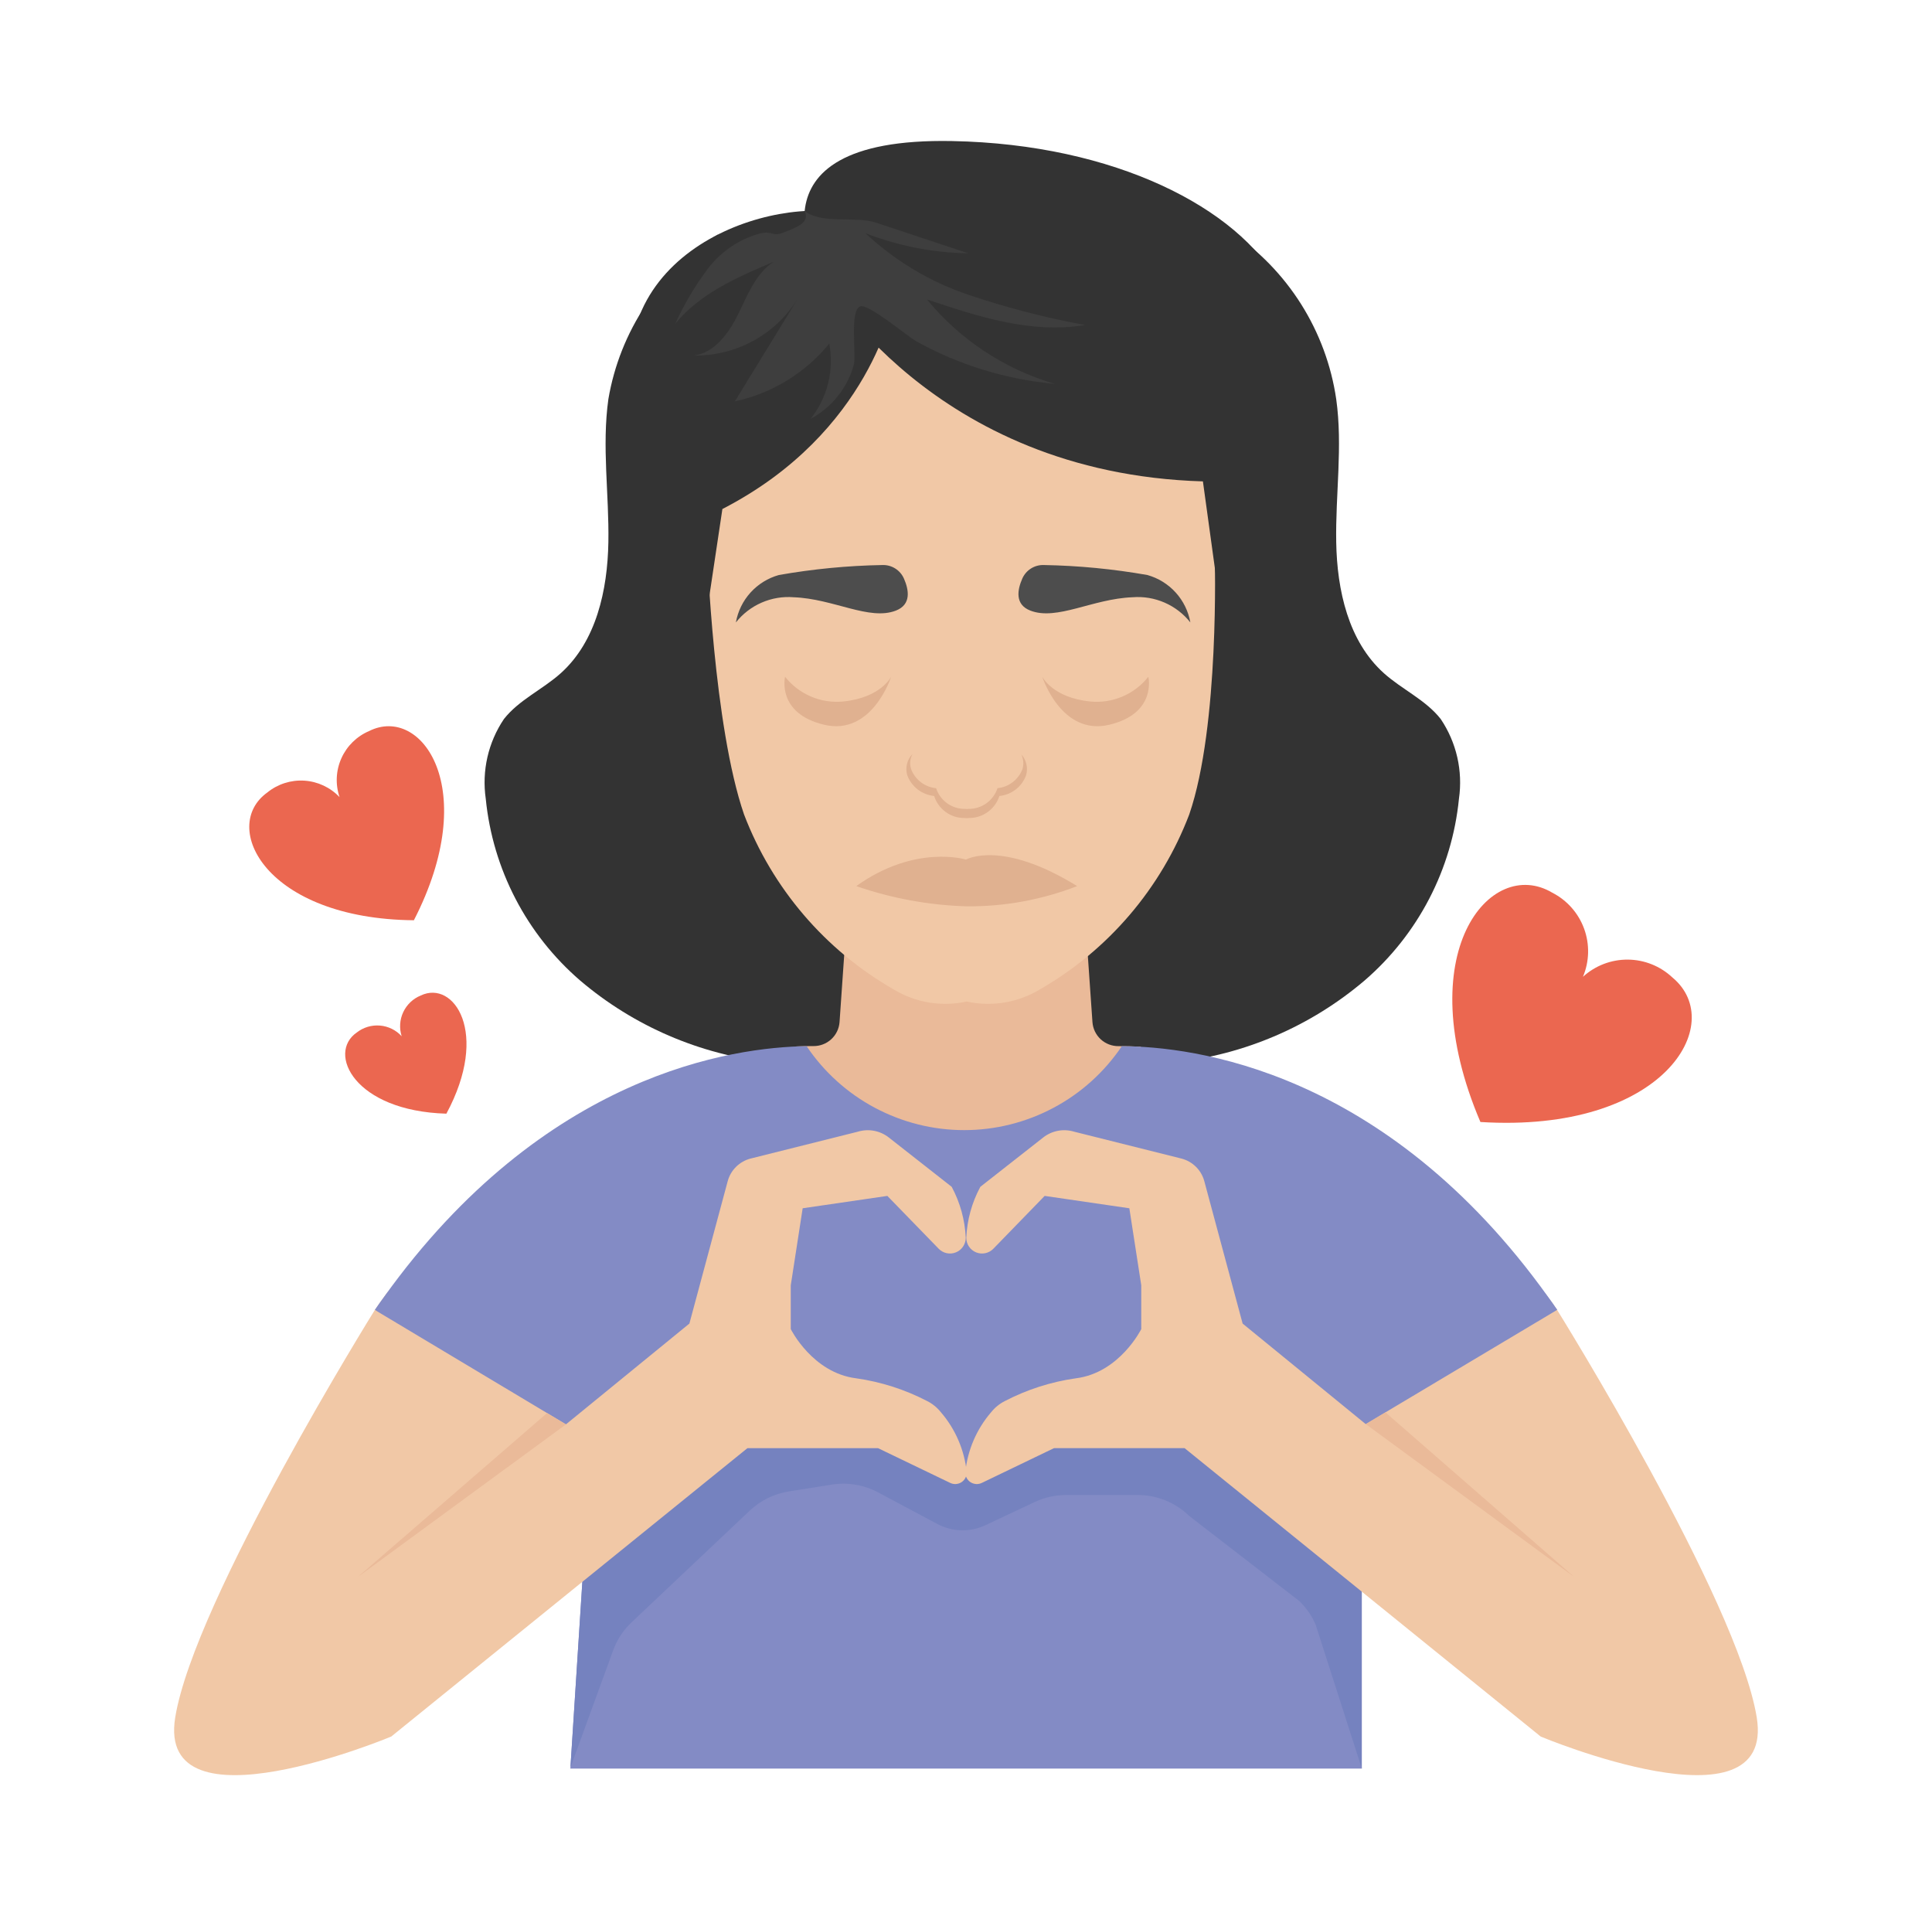 <svg width="120" height="119" viewBox="0 0 120 119" fill="none" xmlns="http://www.w3.org/2000/svg">
<path d="M76.683 55.931C76.458 55.931 76.247 55.819 76.122 55.631L75.4 54.548C75.194 54.238 75.278 53.82 75.587 53.613C75.897 53.407 76.316 53.49 76.522 53.8L76.683 54.042L76.844 53.8C77.051 53.49 77.469 53.407 77.779 53.613C78.089 53.82 78.173 54.238 77.966 54.548L77.244 55.631C77.119 55.819 76.909 55.931 76.683 55.931Z" fill="#FF326C"/>
<path d="M60.076 60.806C59.85 60.806 59.64 60.694 59.515 60.506L58.793 59.423C58.586 59.113 58.67 58.695 58.98 58.488C59.29 58.282 59.708 58.365 59.915 58.675L60.076 58.917L60.237 58.675C60.444 58.365 60.862 58.282 61.172 58.488C61.482 58.695 61.565 59.113 61.359 59.423L60.637 60.506C60.512 60.694 60.301 60.806 60.076 60.806Z" fill="#FF326C"/>
<path d="M59.353 52.685C59.128 52.685 58.917 52.573 58.792 52.385L58.07 51.302C57.864 50.992 57.947 50.574 58.257 50.367C58.567 50.161 58.986 50.244 59.192 50.554L59.353 50.796L59.514 50.554C59.721 50.244 60.139 50.161 60.449 50.367C60.759 50.574 60.843 50.992 60.636 51.302L59.914 52.385C59.789 52.573 59.579 52.685 59.353 52.685Z" fill="#FF326C"/>
<path d="M26.138 61.824C25.657 62.018 25.268 62.387 25.047 62.856C24.826 63.325 24.791 63.86 24.948 64.355C24.599 63.972 24.117 63.735 23.6 63.692C23.084 63.649 22.57 63.802 22.161 64.122C20.3 65.4 21.998 68.999 27.726 69.164C30.444 64.119 28.174 60.85 26.138 61.824Z" fill="#EB6750"/>
<path d="M22.927 45.401C22.16 45.727 21.544 46.332 21.204 47.093C20.863 47.853 20.823 48.715 21.09 49.505C20.516 48.9 19.734 48.535 18.902 48.482C18.069 48.429 17.248 48.692 16.601 49.219C13.649 51.332 16.491 57.066 25.707 57.152C29.922 48.956 26.171 43.771 22.927 45.401Z" fill="#EB6750"/>
<path d="M103.879 60.708C103.128 60.001 102.139 59.604 101.108 59.596C100.077 59.587 99.082 59.969 98.32 60.664C98.72 59.714 98.746 58.647 98.393 57.679C98.04 56.71 97.334 55.911 96.416 55.441C92.562 53.145 87.48 59.206 91.951 69.681C103.317 70.389 107.331 63.572 103.879 60.708Z" fill="#EB6750"/>
<path d="M89.484 44.652C88.547 43.462 87.084 42.82 85.956 41.809C83.745 39.825 83.048 36.652 82.995 33.681C82.942 30.71 83.408 27.727 82.995 24.788C82.687 22.689 81.943 20.678 80.811 18.884C79.679 17.09 78.184 15.553 76.422 14.371L60.397 45.96L44.582 14.571C42.797 15.703 41.27 17.198 40.099 18.958C38.929 20.718 38.141 22.704 37.787 24.788C37.374 27.727 37.84 30.714 37.787 33.681C37.734 36.648 37.039 39.827 34.829 41.81C33.701 42.822 32.238 43.463 31.301 44.653C30.322 46.106 29.919 47.872 30.171 49.606C30.605 53.981 32.704 58.022 36.033 60.894C39.366 63.729 43.474 65.499 47.824 65.975C51.603 66.537 55.463 65.9 58.862 64.155C59.397 63.858 59.91 63.522 60.397 63.151C60.882 63.522 61.394 63.857 61.927 64.155C65.325 65.899 69.183 66.536 72.961 65.975C77.312 65.5 81.422 63.73 84.756 60.894C88.085 58.022 90.184 53.981 90.618 49.606C90.869 47.871 90.464 46.105 89.484 44.652Z" fill="#333333"/>
<path d="M84.368 91.962L96.719 81.353C96.474 80.998 96.227 80.657 95.981 80.322C95.413 80.711 94.731 80.899 94.044 80.857C93.357 80.815 92.703 80.545 92.187 80.089C89.451 77.937 86.563 75.984 83.548 74.246C80.771 72.704 77.849 70.369 74.564 70.208C71.563 70.061 70.328 67.244 70.865 65.006C70.338 64.976 69.872 64.968 69.478 64.97C69.067 64.975 68.67 64.823 68.368 64.545C68.066 64.267 67.882 63.883 67.854 63.474L67.324 55.863L60 56.686L52.675 55.863L52.146 63.474C52.117 63.883 51.932 64.265 51.63 64.542C51.329 64.819 50.932 64.971 50.523 64.966C50.213 64.966 49.855 64.966 49.463 64.987C49.639 65.951 49.481 66.947 49.015 67.809C48.549 68.671 47.804 69.349 46.901 69.73C43.414 71.193 39.725 71.454 36.746 73.947C34.294 75.998 31.497 77.755 29.249 80.019C28.59 80.729 27.677 81.15 26.709 81.191C25.741 81.232 24.796 80.889 24.078 80.238C23.813 80.603 23.548 80.97 23.285 81.353L35.636 91.962H84.368Z" fill="#EABA99"/>
<path d="M84.578 109.756L84.586 109.836H35.423L35.431 109.772L36.526 92.739L23.285 81.347C23.468 81.077 23.65 80.816 23.84 80.562C33.797 66.654 45.562 65.028 50.1 64.973C51.18 66.577 52.637 67.892 54.344 68.8C56.051 69.709 57.956 70.185 59.89 70.185C61.824 70.185 63.728 69.709 65.435 68.8C67.142 67.892 68.6 66.577 69.679 64.973C74.051 64.989 86.046 66.409 96.169 80.562C96.359 80.823 96.542 81.077 96.724 81.347L83.467 92.739L84.578 109.756Z" fill="#838BC5"/>
<path d="M73.865 50.585C72.118 55.167 68.841 59.004 64.59 61.447C63.225 62.27 61.597 62.54 60.04 62.2C58.488 62.54 56.864 62.27 55.505 61.447C51.249 59.006 47.967 55.168 46.215 50.585C44.317 45.086 43.926 34.232 43.926 34.232C44.122 29.26 45.953 25.772 47.52 22.88C47.962 22.069 48.48 21.301 49.067 20.589C49.578 19.989 50.218 19.515 50.941 19.202C51.663 18.889 52.447 18.746 53.233 18.783C54.02 18.82 54.787 19.038 55.476 19.418C56.165 19.798 56.758 20.331 57.209 20.976C58.49 22.713 60.029 24.245 61.773 25.516C65.112 27.976 68.782 26.698 71.897 26.775C72.734 26.771 73.543 27.074 74.171 27.628C74.798 28.181 75.201 28.946 75.301 29.776C75.373 30.476 75.424 33.785 75.451 34.54C75.451 34.54 75.763 45.086 73.865 50.585Z" fill="#F1C8A6"/>
<path d="M55.35 42.031C55.35 42.031 54.174 45.717 51.194 45.011C48.214 44.305 48.762 42.031 48.762 42.031C49.187 42.568 49.74 42.99 50.37 43.258C51.001 43.527 51.688 43.633 52.37 43.566C54.715 43.33 55.35 42.031 55.35 42.031Z" fill="#E0B190"/>
<path d="M71.266 35.711C69.142 35.336 66.991 35.129 64.834 35.091C64.553 35.081 64.275 35.156 64.036 35.306C63.798 35.456 63.61 35.674 63.497 35.932C63.191 36.624 63.021 37.542 63.995 37.92C65.651 38.564 67.86 37.184 70.346 37.092C71.026 37.037 71.71 37.152 72.336 37.425C72.962 37.698 73.511 38.12 73.935 38.656C73.812 37.964 73.497 37.32 73.025 36.799C72.553 36.278 71.943 35.901 71.266 35.711Z" fill="#4D4D4D"/>
<path d="M56.145 35.932C56.032 35.674 55.844 35.456 55.605 35.306C55.367 35.156 55.089 35.081 54.807 35.091C52.651 35.129 50.5 35.336 48.376 35.711C47.699 35.901 47.089 36.278 46.617 36.799C46.145 37.32 45.829 37.964 45.707 38.656C46.131 38.12 46.68 37.698 47.306 37.425C47.932 37.152 48.615 37.037 49.296 37.092C51.782 37.184 53.99 38.564 55.647 37.92C56.619 37.542 56.45 36.624 56.145 35.932Z" fill="#4D4D4D"/>
<path d="M64.738 42.031C64.738 42.031 65.914 45.717 68.894 45.011C71.874 44.305 71.325 42.031 71.325 42.031C70.9 42.568 70.347 42.99 69.717 43.258C69.087 43.527 68.4 43.633 67.718 43.566C65.373 43.33 64.738 42.031 64.738 42.031Z" fill="#E0B190"/>
<path d="M60.001 53.384C60.001 53.384 56.847 52.407 53.184 55.031C55.392 55.795 57.705 56.219 60.041 56.286C62.387 56.308 64.716 55.881 66.903 55.031C62.19 52.116 60.001 53.384 60.001 53.384Z" fill="#E0B190"/>
<path d="M79.45 17.601C76.911 12.955 69.295 8.953 59.137 8.76C45.577 8.501 51.045 17.214 51.045 17.214C51.045 17.214 57.844 29.399 74.715 29.896L76.295 41.366L78.485 31.566C79.556 27.095 81.659 21.635 79.45 17.601Z" fill="#333333"/>
<path d="M55.505 18.776C55.505 18.776 54.101 26.861 44.869 31.612L43.555 40.382C43.555 40.382 39.135 31.77 39.108 22.943C39.08 14.115 50.559 11.622 54.038 13.86C57.517 16.098 55.505 18.776 55.505 18.776Z" fill="#333333"/>
<path d="M63.729 48.156C63.601 48.503 63.378 48.806 63.085 49.032C62.793 49.258 62.443 49.397 62.075 49.434C61.945 49.836 61.69 50.186 61.346 50.432C61.002 50.679 60.588 50.808 60.165 50.802C60.165 50.802 60.091 50.812 60.045 50.812C59.999 50.812 59.925 50.802 59.925 50.802C59.503 50.81 59.089 50.681 58.746 50.434C58.403 50.187 58.149 49.836 58.021 49.434C57.652 49.397 57.301 49.258 57.006 49.033C56.712 48.807 56.486 48.503 56.355 48.156C56.285 47.926 56.278 47.681 56.335 47.446C56.391 47.212 56.51 46.997 56.678 46.824C56.6 46.966 56.552 47.122 56.537 47.283C56.522 47.444 56.539 47.606 56.589 47.76C56.71 48.084 56.921 48.367 57.196 48.578C57.47 48.788 57.799 48.917 58.144 48.95C58.266 49.327 58.506 49.655 58.828 49.886C59.151 50.118 59.538 50.24 59.935 50.236C59.935 50.236 60.009 50.245 60.045 50.245C60.082 50.244 60.119 50.241 60.156 50.236C60.553 50.241 60.943 50.119 61.267 49.888C61.59 49.657 61.832 49.328 61.956 48.95C62.299 48.915 62.627 48.786 62.901 48.575C63.175 48.365 63.386 48.083 63.508 47.76C63.598 47.458 63.572 47.133 63.435 46.85C63.592 47.024 63.701 47.236 63.753 47.465C63.804 47.693 63.796 47.931 63.729 48.156Z" fill="#E0B190"/>
<g opacity="0.4">
<path d="M65.53 23.844C62.411 22.933 59.639 21.105 57.575 18.597C60.748 19.666 64.091 20.751 67.395 20.184C64.936 19.731 62.512 19.103 60.143 18.304C57.766 17.502 55.589 16.199 53.758 14.484C55.797 15.278 57.962 15.7 60.15 15.731L54.414 13.827C53.105 13.393 51.066 13.95 49.979 13.102C50.326 13.845 49.465 14.108 48.709 14.424C47.954 14.74 48.026 14.311 47.226 14.492C45.927 14.841 44.781 15.612 43.968 16.684C43.165 17.751 42.483 18.903 41.934 20.12C43.458 18.234 45.785 17.22 48.019 16.275C46.931 17.008 46.432 18.323 45.853 19.502C45.275 20.681 44.396 21.904 43.096 22.08C44.366 22.1 45.62 21.795 46.739 21.194C47.858 20.594 48.805 19.717 49.491 18.648L45.64 24.929C47.946 24.435 50.014 23.171 51.506 21.344C51.659 22.16 51.635 22.998 51.435 23.804C51.235 24.609 50.864 25.361 50.348 26.011C50.999 25.663 51.574 25.186 52.035 24.609C52.497 24.032 52.837 23.368 53.033 22.656C53.201 22.032 52.752 19.293 53.43 19.029C53.926 18.834 56.371 20.901 56.94 21.214C59.59 22.677 62.515 23.572 65.53 23.844Z" fill="#4D4D4D"/>
</g>
<path d="M78.87 90.218C78.165 89.37 72.531 87.828 72.109 87.759C71.687 87.69 64.057 90.615 60.042 91.431C58.138 91.817 58.257 90.66 57.377 90.222C56.461 89.922 55.49 89.826 54.532 89.941H46.423L36.189 97.941L35.43 109.773L38.079 102.507C38.322 101.838 38.718 101.235 39.236 100.746L46.566 93.819C47.237 93.186 48.083 92.77 48.994 92.625L51.664 92.201C52.649 92.044 53.658 92.214 54.539 92.682L58.223 94.647C58.681 94.891 59.189 95.025 59.708 95.038C60.226 95.051 60.741 94.942 61.21 94.721L64.259 93.285C64.87 92.997 65.537 92.847 66.212 92.847H70.668C71.863 92.847 73.01 93.314 73.866 94.148L80.712 99.439C81.136 99.852 81.475 100.343 81.712 100.885L84.585 109.837V97.124C84.585 97.124 79.574 91.067 78.87 90.218Z" fill="#7582BF"/>
<path d="M60.017 76.866C60.068 75.761 60.366 74.681 60.89 73.707L64.796 70.643C65.064 70.432 65.379 70.29 65.715 70.227C66.05 70.165 66.395 70.184 66.721 70.284L73.374 71.95C73.716 72.037 74.028 72.213 74.279 72.46C74.53 72.707 74.711 73.017 74.802 73.357L77.182 82.2L87.374 90.523L84.828 88.444L96.715 81.351C96.715 81.351 107.926 99.355 109.114 106.658C110.302 113.962 95.696 107.848 95.696 107.848L73.577 89.936H65.467L60.983 92.095C60.872 92.149 60.749 92.173 60.626 92.165C60.503 92.157 60.384 92.118 60.281 92.051C60.178 91.984 60.094 91.891 60.037 91.782C59.981 91.672 59.953 91.55 59.958 91.427C60.099 90.051 60.66 88.751 61.563 87.703C61.795 87.413 62.086 87.177 62.417 87.01C63.795 86.294 65.285 85.817 66.823 85.599C69.541 85.26 70.886 82.542 70.886 82.542V79.825L70.146 75.039L64.886 74.271L61.7 77.551C61.564 77.691 61.389 77.788 61.198 77.828C61.007 77.869 60.808 77.851 60.627 77.777C60.446 77.704 60.291 77.578 60.182 77.415C60.074 77.253 60.016 77.062 60.017 76.866Z" fill="#F1C8A6"/>
<path d="M84.832 88.444L97.78 97.939L86.054 87.715L84.832 88.444Z" fill="#EABA99"/>
<path d="M59.984 76.866C59.933 75.761 59.635 74.681 59.111 73.707L55.205 70.643C54.937 70.432 54.622 70.29 54.286 70.227C53.951 70.165 53.606 70.184 53.28 70.284L46.627 71.95C46.285 72.037 45.973 72.213 45.722 72.46C45.471 72.707 45.29 73.017 45.199 73.357L42.819 82.2L32.624 90.522L35.152 88.459L23.282 81.353C23.282 81.353 12.072 99.357 10.883 106.66C9.695 113.963 24.301 107.847 24.301 107.847L46.425 89.936H54.534L59.019 92.095C59.13 92.149 59.252 92.173 59.375 92.165C59.498 92.157 59.617 92.118 59.72 92.051C59.823 91.984 59.907 91.891 59.964 91.782C60.021 91.672 60.048 91.55 60.044 91.427C59.902 90.051 59.341 88.751 58.438 87.703C58.206 87.413 57.915 87.177 57.584 87.01C56.206 86.294 54.716 85.817 53.178 85.599C50.46 85.26 49.116 82.542 49.116 82.542V79.825L49.855 75.039L55.115 74.271L58.302 77.551C58.437 77.691 58.612 77.788 58.803 77.828C58.994 77.869 59.193 77.851 59.374 77.777C59.555 77.704 59.71 77.578 59.819 77.415C59.927 77.253 59.985 77.062 59.984 76.866Z" fill="#F1C8A6"/>
<path d="M35.151 88.46L22.221 97.94L33.978 87.758L35.151 88.46Z" fill="#EABA99"/>
</svg>

